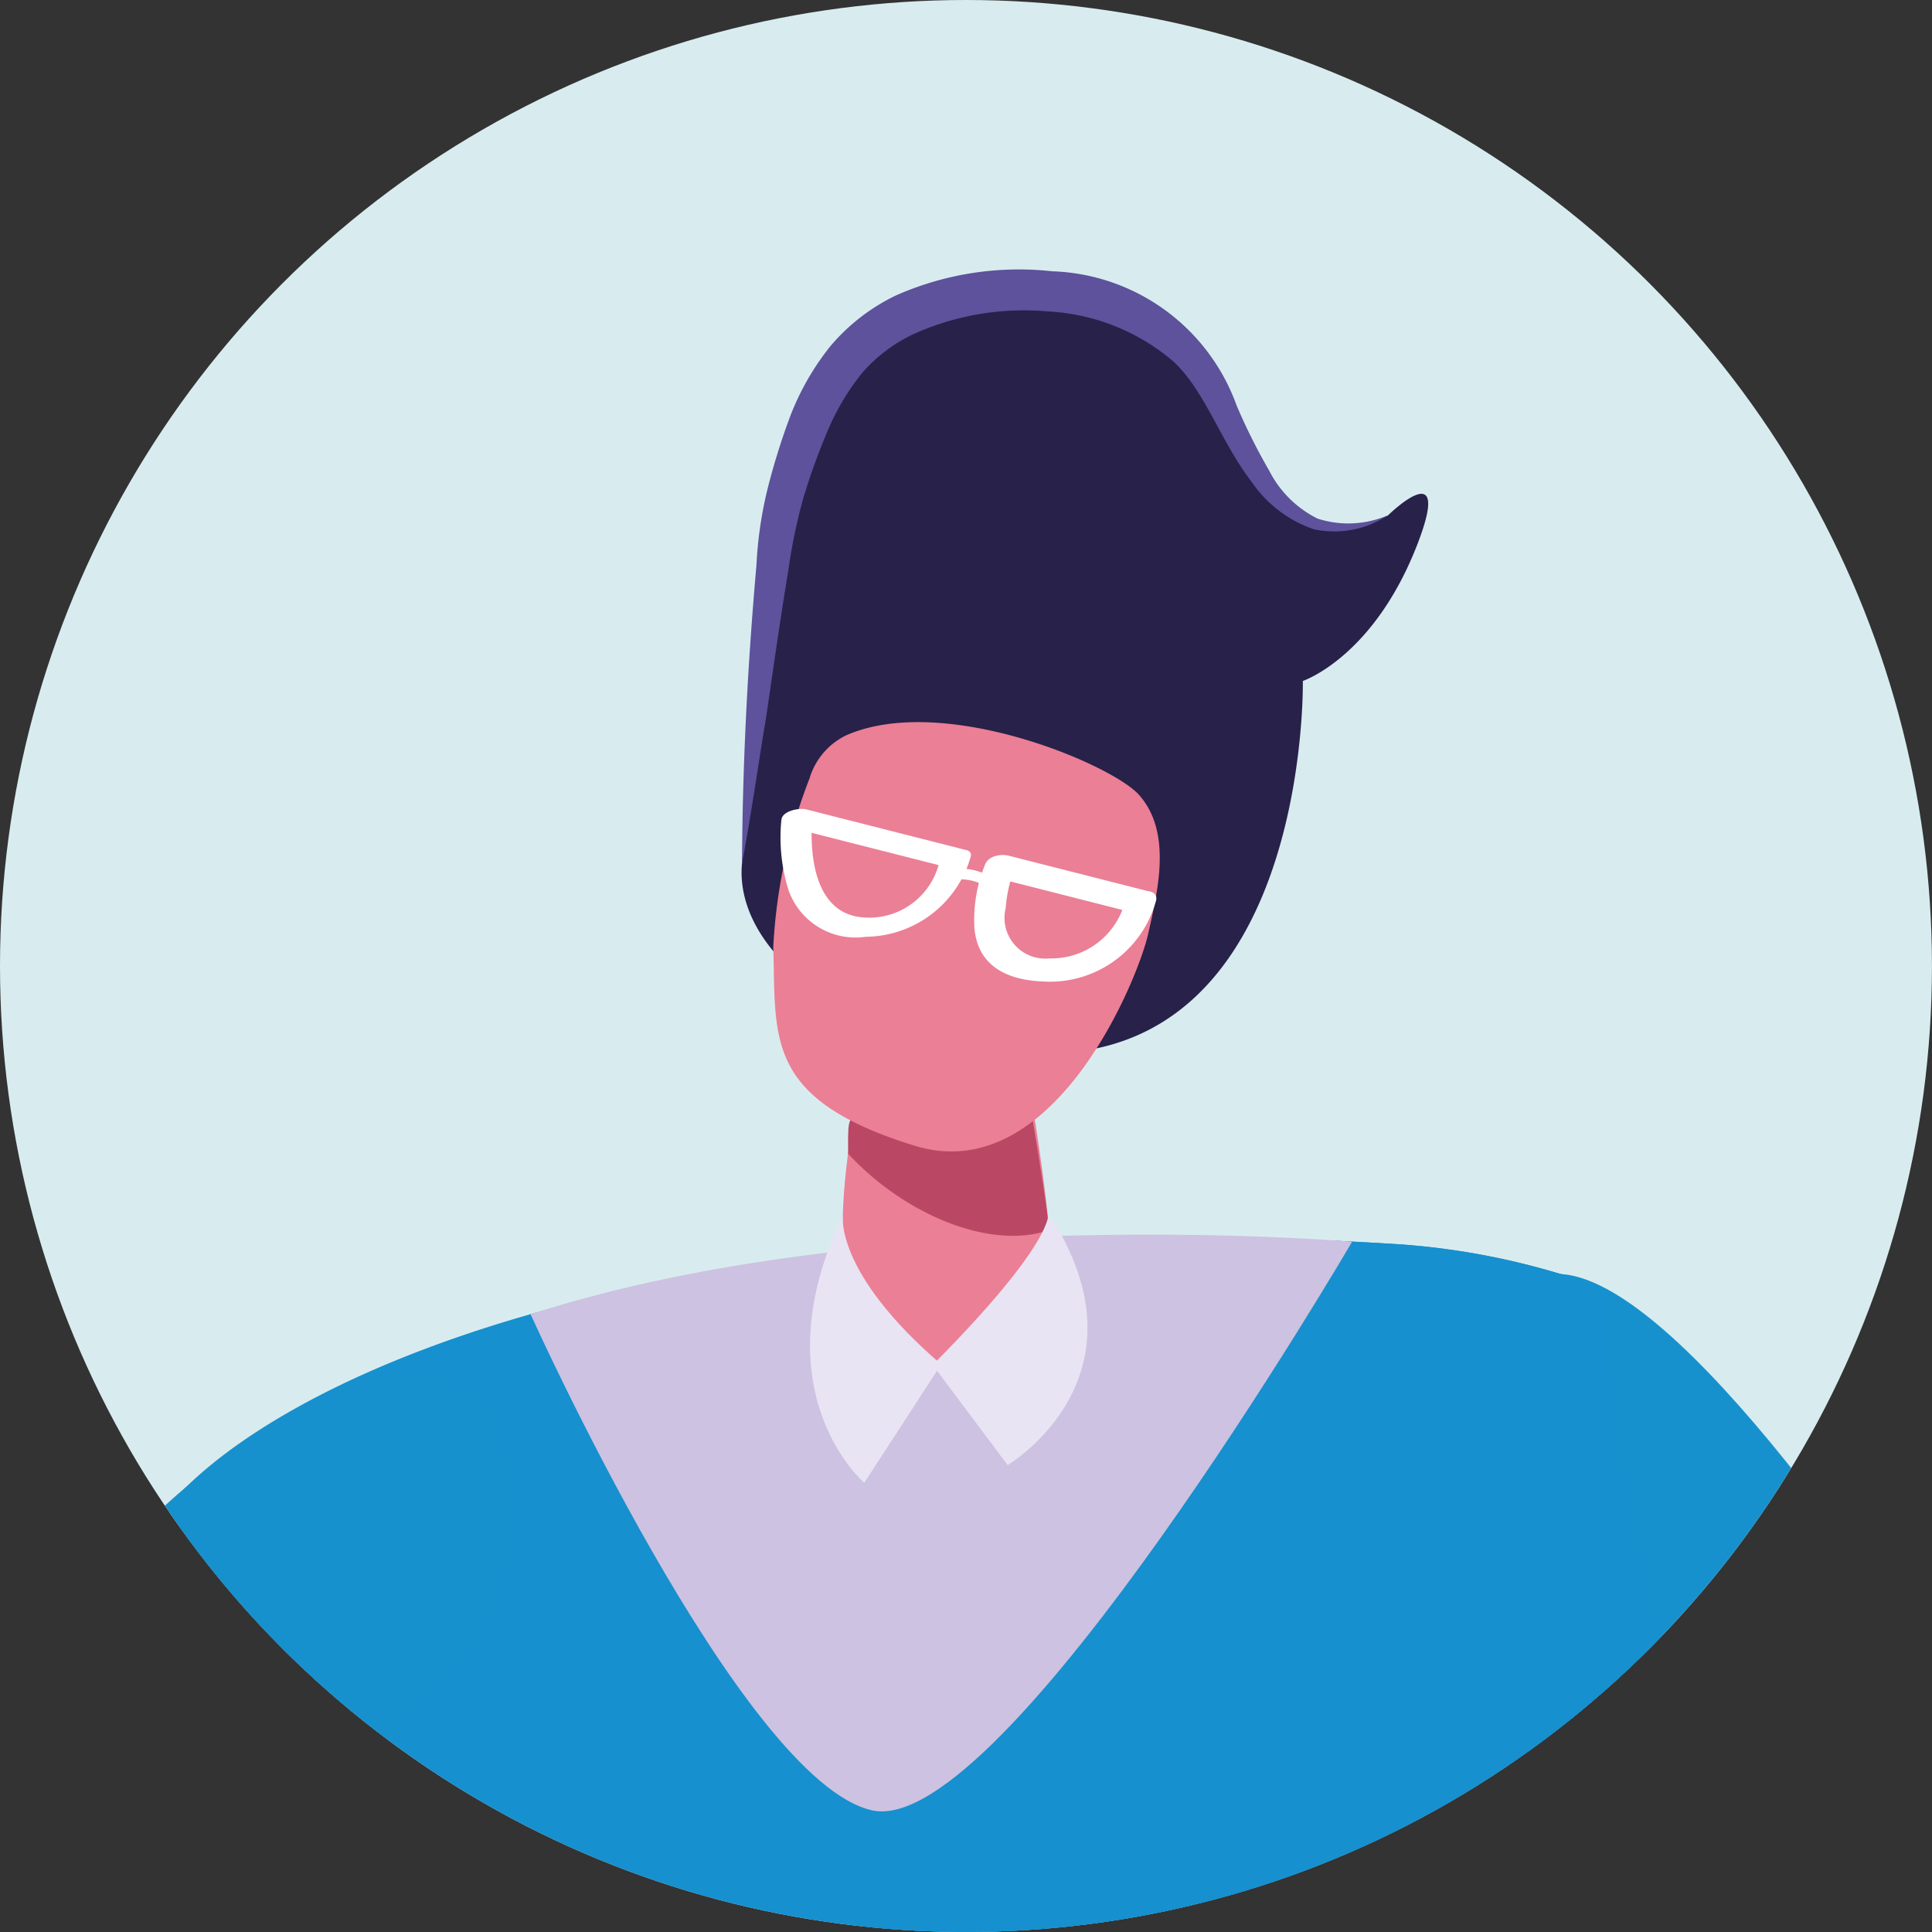 <svg xmlns="http://www.w3.org/2000/svg" width="42.303"
    height="42.303" viewBox="0 0 42.303 42.303">
    <rect x="0" y="0" width="42.303" height="42.303" fill="#333333" stroke="none"/>
    <defs>
        <clipPath id="a">
            <circle cx="21.151" cy="21.151" r="21.151" fill="none" />
        </clipPath>
    </defs>
    <g transform="translate(-479.477 -228.165)">
        <g transform="translate(479.477 228.165)" clip-path="url(#a)">
            <rect width="66.718" height="56.217" transform="translate(-11.144 -5.784)"
                fill="#d8ecf0" />
            <g transform="translate(-23.026 5.905)">
                <g transform="translate(61.582 171.735)">
                    <g transform="translate(0 1.579)">
                        <path
                            d="M518.929,366.152c.416-2.441-2.995-1.766-4.975-2.317.6.357,1.192.87.275,1.157-1.342.419-4.317.067-5.219-.886a6.246,6.246,0,0,0-.341,2.443C508.7,367.443,518.639,367.855,518.929,366.152Z"
                            transform="translate(-508.664 -363.835)" fill="#28214a" />
                    </g>
                    <g transform="translate(0.347)">
                        <path
                            d="M514.145,365.376c.917-.287.322-.8-.275-1.157-1.229-.341-2.259-.577-2.489-.672a1.435,1.435,0,0,1-.781-.793l-.621-.114s-.964,1.635-1.054,1.849C509.828,365.443,512.8,365.794,514.145,365.376Z"
                            transform="translate(-508.926 -362.64)" fill="#eb7f95" />
                    </g>
                </g>
                <g transform="translate(16.588 171.304)">
                    <g transform="translate(0 1.58)">
                        <path
                            d="M474.639,365.826c-.417-2.441,2.993-1.766,4.973-2.316-.6.355-1.19.869-.273,1.156,1.341.419,4.316.067,5.218-.886a6.222,6.222,0,0,1,.341,2.443C484.864,367.116,474.928,367.528,474.639,365.826Z"
                            transform="translate(-474.603 -363.51)" fill="#28214a" />
                    </g>
                    <g transform="translate(4.261)">
                        <path
                            d="M478.3,365.05c-.917-.287-.324-.8.273-1.156,1.229-.342,2.259-.579,2.489-.674a1.44,1.44,0,0,0,.782-.793l.62-.114s.964,1.635,1.054,1.849C482.619,365.117,479.644,365.468,478.3,365.05Z"
                            transform="translate(-477.829 -362.314)" fill="#eb7f95" />
                    </g>
                </g>
                <g transform="translate(21.356 57.093)">
                    <path
                        d="M513.98,279.13a88.56,88.56,0,0,1,6.775,13.663c4.412,11.9,1.877,84.617.152,97.348-.233,1.717-4.329,0-4.424-2.137-.6-13.42-15.7-81.316-15.7-81.316l-17.969,84.134h-4.218s-2.742-81.144,6.456-114.835C489.033,275.143,507.8,278.632,513.98,279.13Z"
                        transform="translate(-478.212 -275.855)" fill="#ffbd33" />
                </g>
                <g transform="translate(42.64 58.076)">
                    <path
                        d="M509.918,276.611c.028.3,4.248,8.823,6.542,16.638,4.106,13.995,1,83.922-.724,96.653-.123.915-1.345.856-2.473.276-.483-.248,2.036-25.706-4.355-56.355-2.4-11.527-5.892-24.827-8.158-33.939-3.131-12.586-7.874-20.749-6-20.685C500.013,279.378,507.118,276.386,509.918,276.611Z"
                        transform="translate(-494.325 -276.599)" fill="#f48323" />
                </g>
                <g transform="translate(26.644 21.177)">
                    <path
                        d="M482.49,254.33c2.594-2.746,10.815-6.469,26.606-5.51a15.99,15.99,0,0,1,4.715,1.016c-.309,5.294,2.672,11.849,2.672,11.849a52.158,52.158,0,0,0-2.008,11.066c-.375,4.513-.005,14.316-.005,14.316s-10.334,2.305-15.432,2.868c-4.186.462-15.8-1.219-16.231-3.693-.856-4.913-.6-10.4-.355-17.589C482.738,260.26,482.49,254.33,482.49,254.33Z"
                        transform="translate(-482.215 -248.666)" fill="#1690ce" />
                </g>
                <g transform="translate(68.113 46.742)">
                    <path
                        d="M525.274,289.8c-2.069-2.2-11.666-16.33-11.666-16.33s1.752-6.9,4.589-5.172c3.131,1.91,6.848,5.013,11.177,8.276,2.528,1.906,3.954,6.091,4.693,9.169a3.814,3.814,0,0,1-3,4.643C528.885,290.794,526.353,290.945,525.274,289.8Z"
                        transform="translate(-513.608 -268.019)" fill="#e23632" />
                </g>
                <g transform="translate(51.288 21.984)">
                    <path
                        d="M518.556,280.745s-8.77-12.988-10.716-17.153c-.847-1.811-2.058-4.194-6.423-9.7-1.333-1.683-.443-3.646,5.061-4.593,4.4-.756,17.088,22.454,18.338,26.71C526.124,280.464,518.556,280.745,518.556,280.745Z"
                        transform="translate(-500.871 -249.277)" fill="#1791cd" />
                </g>
                <g transform="translate(41.664 21.177)">
                    <path
                        d="M495.759,248.831s2.057-.122,3.156-.147c2.016-.046,4.19-.007,6.531.136a15.989,15.989,0,0,1,4.715,1.016c-.309,5.294,2.672,11.849,2.672,11.849a52.148,52.148,0,0,0-2.008,11.066c-.375,4.512-.005,14.316-.005,14.316s-6.254,1.985-8.395,2.369c-1.729.309-7.612.546-7.612.546s.353-2.811-.888-13.246C492.559,265.25,495.759,248.831,495.759,248.831Z"
                        transform="translate(-493.586 -248.666)" fill="#1690ce" />
                </g>
                <g transform="translate(0 46.727)">
                    <path
                        d="M471.486,290.93c1.616-2.548,8.366-18.24,8.366-18.24s-3.025-6.448-5.485-4.21c-2.713,2.468-5.777,6.218-9.409,10.24-2.444,2.705-2.88,8.1-2.911,11.232a2.6,2.6,0,0,0,2.472,2.618C466.942,292.687,470.458,292.552,471.486,290.93Z"
                        transform="translate(-462.046 -268.008)" fill="#e44740" />
                </g>
                <g transform="translate(8.995 24.14)">
                    <path
                        d="M476.329,281.257s7.616-10.946,9.81-14.985c.955-1.758,2.309-4.062,7-9.3,1.432-1.6,1.823-7.91-3.231-5.536-7.453,3.5-16.692,21.01-20.462,25.281C466.369,280.2,476.329,281.257,476.329,281.257Z"
                        transform="translate(-468.855 -250.909)" fill="#1791cd" />
                </g>
                <g transform="translate(2.127 50.905)">
                    <rect width="84.113" height="50.127" rx="2.063" fill="#cdc2e1" />
                    <g transform="translate(57.551 33.053)">
                        <path
                            d="M521.461,303.312a7.119,7.119,0,1,1-7.12-7.12A7.12,7.12,0,0,1,521.461,303.312Z"
                            transform="translate(-507.222 -296.192)" fill="#b0a2cf" />
                    </g>
                    <g transform="translate(65.986 33.053)">
                        <path
                            d="M527.847,303.312a7.119,7.119,0,1,1-7.119-7.12A7.119,7.119,0,0,1,527.847,303.312Z"
                            transform="translate(-513.608 -296.192)" fill="#5d529b" />
                    </g>
                    <g transform="translate(4.331 42.703)">
                        <rect width="24.949" height="3.516" fill="#e8e4f3" />
                    </g>
                    <g transform="translate(35.115 37.304)">
                        <rect width="8.462" height="3.647" fill="#e8e4f3" />
                    </g>
                    <g transform="translate(4.331 26.478)">
                        <rect width="13.794" height="3.647" fill="#e8e4f3" />
                    </g>
                    <g transform="translate(24.518 26.478)">
                        <rect width="13.794" height="3.647" fill="#e8e4f3" />
                    </g>
                    <g transform="translate(44.705 26.478)">
                        <rect width="13.794" height="3.647" fill="#e8e4f3" />
                    </g>
                    <g transform="translate(64.892 26.478)">
                        <rect width="13.794" height="3.647" fill="#e8e4f3" />
                    </g>
                    <g transform="translate(46.333 37.304)">
                        <rect width="8.462" height="3.647" fill="#e8e4f3" />
                    </g>
                    <g transform="translate(0 8.888)">
                        <rect width="84.113" height="11.898" fill="#b0a2cf" />
                    </g>
                </g>
                <g transform="translate(82.373 66.002)">
                    <path
                        d="M528.783,283.987a4.118,4.118,0,0,1-.869,3.435,3.861,3.861,0,0,1-3.022.69c-.382-.272.124-.6.124-.6s-.594.122-.613-.3c-.012-.26,1.12-.923,1.761-1.634.394-.435.6-1.115.919-1.326,0,0-1.149.387-1.218.022s1.269-1.548,1.935-1.672C528.248,282.521,528.728,283.528,528.783,283.987Z"
                        transform="translate(-524.403 -282.599)" fill="#eb7f95" />
                    <g transform="translate(1.138 3.353)">
                        <path
                            d="M526.342,286.763s-1.649,1.272-.868,1.2,3.02-1.56,2.884-2.579S526.342,286.763,526.342,286.763Z"
                            transform="translate(-525.264 -285.137)" fill="#eb7f95" />
                    </g>
                    <g transform="translate(3.068 2.68)">
                        <path
                            d="M527.035,286.525a4.968,4.968,0,0,0-.291,1.852c.111.713,1.555-2.371,1.291-3.483S527.035,286.525,527.035,286.525Z"
                            transform="translate(-526.725 -284.628)" fill="#eb7f95" />
                    </g>
                </g>
                <g transform="translate(0.989 68.42)">
                    <g transform="translate(0.039)">
                        <path
                            d="M462.931,285.759a4.128,4.128,0,0,0,.661,3.482,3.859,3.859,0,0,0,2.976.871c.4-.248-.088-.606-.088-.606s.585.157.63-.259c.028-.259-1.062-.991-1.659-1.737-.366-.458-.528-1.149-.836-1.379,0,0,1.123.454,1.213.1s-1.173-1.624-1.83-1.787C463.555,284.328,463.016,285.3,462.931,285.759Z"
                            transform="translate(-462.823 -284.43)" fill="#eb7f95" />
                    </g>
                    <g transform="translate(0.149 3.313)">
                        <path
                            d="M464.85,288.67s1.568,1.369.793,1.255-2.919-1.741-2.723-2.748S464.85,288.67,464.85,288.67Z"
                            transform="translate(-462.907 -286.938)" fill="#eb7f95" />
                    </g>
                    <g transform="translate(0 2.631)">
                        <path
                            d="M463.75,288.364a4.956,4.956,0,0,1,.177,1.867c-.155.705-1.408-2.462-1.078-3.555S463.75,288.364,463.75,288.364Z"
                            transform="translate(-462.794 -286.421)" fill="#eb7f95" />
                    </g>
                </g>
                <g transform="translate(34.643 21.127)">
                    <path
                        d="M488.271,250.372s4.612,10.236,7.482,10.864,10.507-12.452,10.507-12.452S495.949,247.895,488.271,250.372Z"
                        transform="translate(-488.271 -248.628)" fill="#cdc2e1" />
                </g>
                <g transform="translate(45.403 18.313)">
                    <path d="M496.416,246.5Z" transform="translate(-496.416 -246.498)"
                        fill="#28214a" />
                </g>
                <g transform="translate(41.474 16.568)">
                    <g transform="translate(0 0.213)">
                        <path
                            d="M497.355,245.449s1.092,5.684.506,6.3-2.716,1.38-3.914-.069.115-6.341.115-6.341Z"
                            transform="translate(-493.442 -245.338)" fill="#eb7f95" />
                    </g>
                    <g transform="translate(0.119)">
                        <path
                            d="M497.937,249.638c-1.272.445-3.16-.328-4.4-1.672-.013-1.03.042-.433.21-1.293l3.481-1.5C497.36,245.993,497.849,248.689,497.937,249.638Z"
                            transform="translate(-493.533 -245.177)" fill="#ba4865" />
                    </g>
                </g>
                <g transform="translate(40.762 20.709)">
                    <path
                        d="M493.623,248.312s-.189,1.247,2.152,3.26l-1.684,2.594S491.765,252.176,493.623,248.312Z"
                        transform="translate(-492.903 -248.312)" fill="#e8e4f3" />
                </g>
                <g transform="translate(43.447 20.662)">
                    <path
                        d="M497.47,248.276s.144.625-2.534,3.32l1.643,2.193S499.825,251.858,497.47,248.276Z"
                        transform="translate(-494.936 -248.276)" fill="#e8e4f3" />
                </g>
                <g transform="translate(39.264 0.444)">
                    <path
                        d="M491.778,245.526c.009-.1.639-7.057.9-7.913a8.214,8.214,0,0,1,1.5-3.252c1.613-1.811,5.888-1.972,7.577.239.91,1.193,1.584,4.565,4.166,3.308,0,0,1.421-1.395.655.606-.959,2.5-2.518,3.018-2.518,3.018s.141,7.824-5.291,8.148C494.888,249.91,491.57,247.751,491.778,245.526Z"
                        transform="translate(-491.769 -232.971)" fill="#28214a" />
                </g>
                <g transform="translate(39.932 9.902)">
                    <path
                        d="M492.3,245.07a11.824,11.824,0,0,1,.794-3.7,1.534,1.534,0,0,1,.8-.944c2.115-.934,5.808.626,6.412,1.3.732.818.416,2.1.2,3.059s-2.061,5.561-5.11,4.626C492.081,248.388,492.368,247.038,492.3,245.07Z"
                        transform="translate(-492.275 -240.131)" fill="#eb7f95" />
                </g>
                <g transform="translate(39.273)">
                    <path
                        d="M491.776,245.634c.011-2.182.124-4.351.316-6.527a8.787,8.787,0,0,1,.244-1.675,14.916,14.916,0,0,1,.5-1.6,5.742,5.742,0,0,1,.873-1.52,4.332,4.332,0,0,1,1.435-1.112,6.652,6.652,0,0,1,3.424-.53,4.447,4.447,0,0,1,4.036,2.933,12.857,12.857,0,0,0,.713,1.428,2.374,2.374,0,0,0,1.063,1.055,2.194,2.194,0,0,0,1.538-.073,2.13,2.13,0,0,1-1.617.307,2.7,2.7,0,0,1-1.361-1.032c-.687-.889-1.032-2.024-1.737-2.659a4.59,4.59,0,0,0-2.723-1.079,5.887,5.887,0,0,0-2.937.49,3.411,3.411,0,0,0-1.132.851,5.244,5.244,0,0,0-.764,1.283,14.034,14.034,0,0,0-.536,1.49,12.084,12.084,0,0,0-.317,1.531c-.177,1.065-.328,2.141-.486,3.217C492.129,243.484,491.979,244.561,491.776,245.634Z"
                        transform="translate(-491.776 -232.635)" fill="#5d529b" />
                </g>
                <g transform="translate(40.119 11.807)">
                    <path
                        d="M496.445,242.465l-3.47-.882c-.147-.037-.527.03-.543.233a3.852,3.852,0,0,0,.164,1.557,1.556,1.556,0,0,0,1.682,1,2.414,2.414,0,0,0,2.3-1.756c.07-.263-.612-.168-.678.077a1.577,1.577,0,0,1-1.82,1.236c-.942-.184-1.033-1.4-.972-2.2l-.543.232,3.47.882C496.271,242.913,496.833,242.564,496.445,242.465Z"
                        transform="translate(-492.416 -241.573)" fill="#fff" />
                </g>
                <g transform="translate(44.353 12.816)">
                    <path
                        d="M499.458,243.135l-3.074-.782c-.17-.044-.443,0-.518.189a3.192,3.192,0,0,0-.235,1.4c.078.842.732,1.135,1.507,1.165a2.408,2.408,0,0,0,2.469-1.768c.083-.329-.608-.254-.686.049a1.666,1.666,0,0,1-1.642,1.213.893.893,0,0,1-.964-1.1,3.075,3.075,0,0,1,.2-.882l-.518.19,3.074.782C499.367,243.671,499.868,243.239,499.458,243.135Z"
                        transform="translate(-495.622 -242.337)" fill="#fff" />
                </g>
                <g transform="translate(43.776 13.118)">
                    <path
                        d="M496.176,243.064a1.079,1.079,0,0,0-.943-.244l-.048-.227a1.291,1.291,0,0,1,1.172.324Z"
                        transform="translate(-495.185 -242.565)" fill="#fff" />
                </g>
            </g>
            <g transform="translate(-65.42 48.96)">
                <g transform="translate(61.581 171.734)">
                    <g transform="translate(0 1.58)">
                        <path
                            d="M486.835,398.745c.416-2.441-2.993-1.766-4.974-2.317.6.355,1.19.871.273,1.157-1.341.419-4.316.066-5.218-.888a6.253,6.253,0,0,0-.342,2.444C476.61,400.036,486.546,400.448,486.835,398.745Z"
                            transform="translate(-476.57 -396.428)" fill="#28214a" />
                    </g>
                    <g transform="translate(0.347)">
                        <path
                            d="M482.051,397.969c.917-.287.324-.8-.273-1.157-1.229-.341-2.259-.577-2.489-.674a1.436,1.436,0,0,1-.782-.793l-.62-.114s-.964,1.637-1.054,1.849C477.735,398.035,480.71,398.388,482.051,397.969Z"
                            transform="translate(-476.833 -395.232)" fill="#eb7f95" />
                    </g>
                </g>
                <g transform="translate(16.587 171.303)">
                    <g transform="translate(0 1.58)">
                        <path
                            d="M442.544,398.419c-.416-2.441,2.993-1.766,4.975-2.317-.6.355-1.192.871-.275,1.157,1.342.419,4.317.066,5.219-.888a6.254,6.254,0,0,1,.341,2.444C452.772,399.71,442.835,400.122,442.544,398.419Z"
                            transform="translate(-442.51 -396.102)" fill="#28214a" />
                    </g>
                    <g transform="translate(4.261)">
                        <path
                            d="M446.209,397.643c-.917-.287-.322-.8.275-1.157,1.229-.341,2.259-.577,2.489-.674a1.431,1.431,0,0,0,.781-.793l.621-.114s.964,1.637,1.054,1.849C450.526,397.709,447.551,398.062,446.209,397.643Z"
                            transform="translate(-445.736 -394.906)" fill="#eb7f95" />
                    </g>
                </g>
                <g transform="translate(21.356 57.093)">
                    <path
                        d="M481.887,311.723a88.4,88.4,0,0,1,6.774,13.663c4.413,11.9,1.878,84.617.153,97.348-.232,1.717-4.329,0-4.424-2.137-.6-13.42-15.7-81.316-15.7-81.316L450.72,423.414H446.5s-2.742-81.144,6.456-114.835C456.94,307.736,475.71,311.225,481.887,311.723Z"
                        transform="translate(-446.119 -308.448)" fill="#ffbd33" />
                </g>
                <g transform="translate(42.64 58.076)">
                    <path
                        d="M477.825,309.2c.028.3,4.248,8.823,6.54,16.638,4.107,13.995,1,83.922-.723,96.653-.124.914-1.345.855-2.473.276-.485-.248,2.036-25.708-4.355-56.355-2.4-11.527-5.892-24.828-8.158-33.94-3.131-12.586-7.874-20.749-6-20.684C467.92,311.971,475.025,308.978,477.825,309.2Z"
                        transform="translate(-462.232 -309.192)" fill="#f48323" />
                </g>
                <g transform="translate(26.643 21.177)">
                    <path
                        d="M450.4,286.923c2.6-2.746,10.816-6.469,26.607-5.51a15.989,15.989,0,0,1,4.715,1.016c-.309,5.293,2.672,11.849,2.672,11.849a52.166,52.166,0,0,0-2.009,11.066c-.374,4.511,0,14.316,0,14.316s-10.334,2.3-15.432,2.867c-4.188.462-15.8-1.219-16.231-3.693-.857-4.911-.6-10.4-.355-17.588C450.645,292.852,450.4,286.923,450.4,286.923Z"
                        transform="translate(-450.122 -281.259)" fill="#e44740" />
                </g>
                <g transform="translate(68.113 46.742)">
                    <path
                        d="M493.181,322.392c-2.069-2.2-11.666-16.33-11.666-16.33s1.752-6.9,4.589-5.172c3.131,1.91,6.848,5.013,11.176,8.276,2.53,1.906,3.955,6.09,4.693,9.169a3.812,3.812,0,0,1-3,4.643C496.792,323.386,494.259,323.538,493.181,322.392Z"
                        transform="translate(-481.515 -300.612)" fill="#e23632" />
                </g>
                <g transform="translate(51.288 21.984)">
                    <path
                        d="M486.462,313.338s-8.769-12.988-10.715-17.153c-.847-1.812-2.059-4.194-6.423-9.705-1.333-1.682-.443-3.646,5.061-4.592,4.4-.756,17.088,22.453,18.337,26.71C494.031,313.057,486.462,313.338,486.462,313.338Z"
                        transform="translate(-468.778 -281.87)" fill="#e23632" />
                </g>
                <g transform="translate(41.664 21.177)">
                    <path
                        d="M463.666,281.423s2.057-.122,3.156-.145c2.015-.046,4.19-.007,6.531.136a15.989,15.989,0,0,1,4.715,1.016c-.309,5.293,2.672,11.849,2.672,11.849a52.158,52.158,0,0,0-2.009,11.066c-.374,4.511,0,14.316,0,14.316s-6.254,1.985-8.395,2.367c-1.729.309-7.612.547-7.612.547s.351-2.812-.888-13.247C460.467,297.841,463.666,281.423,463.666,281.423Z"
                        transform="translate(-461.493 -281.259)" fill="#e23632" />
                </g>
                <g transform="translate(0 46.726)">
                    <path
                        d="M439.393,323.523c1.616-2.548,8.365-18.24,8.365-18.24s-3.025-6.448-5.483-4.211c-2.713,2.468-5.777,6.218-9.409,10.242-2.444,2.705-2.88,8.1-2.911,11.232a2.6,2.6,0,0,0,2.472,2.618C434.847,325.28,438.365,325.144,439.393,323.523Z"
                        transform="translate(-429.953 -300.6)" fill="#e44740" />
                </g>
                <g transform="translate(8.994 24.14)">
                    <path
                        d="M444.236,313.849s7.615-10.944,9.81-14.984c.955-1.758,2.309-4.063,7-9.3,1.432-1.6,1.823-7.91-3.231-5.538-7.453,3.5-16.692,21.012-20.462,25.281C434.275,312.794,444.236,313.849,444.236,313.849Z"
                        transform="translate(-436.761 -283.502)" fill="#e44740" />
                </g>
                <g transform="translate(2.126 50.905)">
                    <rect width="84.113" height="50.127" rx="2.063" fill="#cdc2e1" />
                    <g transform="translate(57.551 33.053)">
                        <path
                            d="M489.368,335.9a7.119,7.119,0,1,1-7.12-7.119A7.12,7.12,0,0,1,489.368,335.9Z"
                            transform="translate(-475.129 -328.785)" fill="#b0a2cf" />
                    </g>
                    <g transform="translate(65.987 33.053)">
                        <path
                            d="M495.754,335.9a7.119,7.119,0,1,1-7.12-7.119A7.12,7.12,0,0,1,495.754,335.9Z"
                            transform="translate(-481.515 -328.785)" fill="#5d529b" />
                    </g>
                    <g transform="translate(4.331 42.703)">
                        <rect width="24.949" height="3.516" fill="#e8e4f3" />
                    </g>
                    <g transform="translate(35.115 37.304)">
                        <rect width="8.462" height="3.647" fill="#e8e4f3" />
                    </g>
                    <g transform="translate(4.331 26.478)">
                        <rect width="13.794" height="3.647" fill="#e8e4f3" />
                    </g>
                    <g transform="translate(24.518 26.478)">
                        <rect width="13.794" height="3.647" fill="#e8e4f3" />
                    </g>
                    <g transform="translate(44.705 26.478)">
                        <rect width="13.794" height="3.647" fill="#e8e4f3" />
                    </g>
                    <g transform="translate(64.892 26.478)">
                        <rect width="13.794" height="3.647" fill="#e8e4f3" />
                    </g>
                    <g transform="translate(46.333 37.304)">
                        <rect width="8.462" height="3.647" fill="#e8e4f3" />
                    </g>
                    <g transform="translate(0 8.888)">
                        <rect width="84.113" height="11.898" fill="#b0a2cf" />
                    </g>
                </g>
                <g transform="translate(82.373 66.002)">
                    <path
                        d="M496.69,316.58a4.122,4.122,0,0,1-.869,3.435,3.861,3.861,0,0,1-3.022.69c-.382-.272.124-.6.124-.6s-.594.121-.613-.3c-.012-.26,1.12-.925,1.761-1.634.392-.436.6-1.115.918-1.326,0,0-1.148.386-1.217.022s1.269-1.549,1.935-1.672C496.155,315.114,496.635,316.12,496.69,316.58Z"
                        transform="translate(-492.31 -315.192)" fill="#eb7f95" />
                    <g transform="translate(1.138 3.353)">
                        <path
                            d="M494.249,319.356s-1.649,1.272-.868,1.2,3.02-1.561,2.884-2.579S494.249,319.356,494.249,319.356Z"
                            transform="translate(-493.171 -317.73)" fill="#eb7f95" />
                    </g>
                    <g transform="translate(3.067 2.68)">
                        <path
                            d="M494.941,319.118a4.941,4.941,0,0,0-.289,1.852c.111.713,1.555-2.372,1.291-3.483S494.941,319.118,494.941,319.118Z"
                            transform="translate(-494.632 -317.221)" fill="#eb7f95" />
                    </g>
                </g>
                <g transform="translate(0.989 68.42)">
                    <g transform="translate(0.039)">
                        <path
                            d="M430.838,318.352a4.125,4.125,0,0,0,.66,3.481,3.86,3.86,0,0,0,2.975.872c.4-.248-.087-.606-.087-.606s.585.157.63-.26c.028-.258-1.062-.989-1.659-1.737-.366-.458-.528-1.148-.838-1.379,0,0,1.124.454,1.214.1s-1.173-1.622-1.83-1.786C431.462,316.921,430.923,317.9,430.838,318.352Z"
                            transform="translate(-430.73 -317.023)" fill="#eb7f95" />
                    </g>
                    <g transform="translate(0.148 3.313)">
                        <path
                            d="M432.756,321.263s1.569,1.368.794,1.255-2.921-1.741-2.724-2.749S432.756,321.263,432.756,321.263Z"
                            transform="translate(-430.813 -319.53)" fill="#eb7f95" />
                    </g>
                    <g transform="translate(0 2.63)">
                        <path
                            d="M431.657,320.957a4.953,4.953,0,0,1,.177,1.865c-.155.707-1.408-2.461-1.078-3.555S431.657,320.957,431.657,320.957Z"
                            transform="translate(-430.701 -319.013)" fill="#eb7f95" />
                    </g>
                </g>
                <g transform="translate(34.642 21.127)">
                    <path
                        d="M456.177,282.964s4.613,10.235,7.483,10.864,10.506-12.452,10.506-12.452S463.856,280.488,456.177,282.964Z"
                        transform="translate(-456.177 -281.221)" fill="#cdc2e1" />
                </g>
                <g transform="translate(45.403 18.312)">
                    <path d="M464.323,279.091Z" transform="translate(-464.323 -279.091)"
                        fill="#28214a" />
                </g>
                <g transform="translate(41.474 16.567)">
                    <g transform="translate(0 0.214)">
                        <path
                            d="M465.262,278.042s1.091,5.683.5,6.3-2.715,1.38-3.913-.069.115-6.341.115-6.341Z"
                            transform="translate(-461.349 -277.931)" fill="#eb7f95" />
                    </g>
                    <g transform="translate(0.119)">
                        <path
                            d="M465.844,282.231c-1.272.444-3.16-.329-4.4-1.674-.013-1.03.042-.433.21-1.293l3.481-1.5C465.267,278.587,465.756,281.283,465.844,282.231Z"
                            transform="translate(-461.44 -277.769)" fill="#ba4865" />
                    </g>
                </g>
                <g transform="translate(40.762 20.709)">
                    <path
                        d="M461.529,280.9s-.188,1.246,2.153,3.259L462,286.76S459.673,284.768,461.529,280.9Z"
                        transform="translate(-460.81 -280.905)" fill="#e8e4f3" />
                </g>
                <g transform="translate(43.447 20.662)">
                    <path
                        d="M465.377,280.869s.144.624-2.534,3.32l1.642,2.193S467.731,284.452,465.377,280.869Z"
                        transform="translate(-462.843 -280.869)" fill="#e8e4f3" />
                </g>
                <g transform="translate(39.264 0.445)">
                    <path
                        d="M459.685,278.117c.009-.1.639-7.055.9-7.911a8.2,8.2,0,0,1,1.5-3.252c1.614-1.811,5.889-1.972,7.578.239.91,1.192,1.583,4.564,4.166,3.306,0,0,1.42-1.394.655.606-.959,2.5-2.518,3.02-2.518,3.02s.141,7.824-5.291,8.147C462.795,282.5,459.475,280.343,459.685,278.117Z"
                        transform="translate(-459.676 -265.564)" fill="#28214a" />
                </g>
                <g transform="translate(39.932 9.902)">
                    <path
                        d="M460.2,277.663a11.837,11.837,0,0,1,.794-3.705,1.534,1.534,0,0,1,.8-.943c2.115-.935,5.808.626,6.412,1.3.732.818.416,2.1.2,3.059s-2.061,5.561-5.11,4.626C459.988,280.982,460.275,279.632,460.2,277.663Z"
                        transform="translate(-460.182 -272.724)" fill="#eb7f95" />
                </g>
                <g transform="translate(39.273)">
                    <path
                        d="M459.683,278.225c.011-2.181.124-4.35.316-6.527a8.783,8.783,0,0,1,.244-1.674,14.878,14.878,0,0,1,.5-1.6,5.771,5.771,0,0,1,.872-1.52,4.356,4.356,0,0,1,1.436-1.114,6.649,6.649,0,0,1,3.424-.528,5.067,5.067,0,0,1,3.144,1.453,5.01,5.01,0,0,1,.89,1.48,12.862,12.862,0,0,0,.715,1.428,2.375,2.375,0,0,0,1.062,1.054,2.19,2.19,0,0,0,1.539-.073,2.124,2.124,0,0,1-1.617.308,2.712,2.712,0,0,1-1.362-1.032c-.686-.889-1.03-2.024-1.737-2.659a4.593,4.593,0,0,0-2.721-1.081,5.888,5.888,0,0,0-2.937.491,3.425,3.425,0,0,0-1.132.849,5.323,5.323,0,0,0-.765,1.284,14.388,14.388,0,0,0-.535,1.489,11.915,11.915,0,0,0-.317,1.531c-.178,1.066-.329,2.143-.486,3.217C460.036,276.077,459.886,277.154,459.683,278.225Z"
                        transform="translate(-459.683 -265.228)" fill="#5d529b" />
                </g>
                <g transform="translate(40.119 11.807)">
                    <path
                        d="M464.352,275.058l-3.47-.882c-.147-.037-.527.03-.543.232a3.851,3.851,0,0,0,.164,1.557,1.556,1.556,0,0,0,1.682,1,2.414,2.414,0,0,0,2.3-1.756c.07-.263-.612-.169-.678.077a1.577,1.577,0,0,1-1.82,1.236c-.942-.184-1.034-1.406-.972-2.2l-.543.233,3.47.882C464.176,275.506,464.74,275.157,464.352,275.058Z"
                        transform="translate(-460.323 -274.166)" fill="#fff" />
                </g>
                <g transform="translate(44.353 12.815)">
                    <path
                        d="M467.365,275.727l-3.074-.782c-.17-.042-.444,0-.518.19a3.19,3.19,0,0,0-.235,1.4c.078.841.732,1.133,1.507,1.165a2.408,2.408,0,0,0,2.468-1.767c.085-.329-.608-.254-.684.049a1.666,1.666,0,0,1-1.643,1.213.893.893,0,0,1-.963-1.1,3.035,3.035,0,0,1,.2-.882l-.518.19,3.074.782C467.273,276.264,467.775,275.831,467.365,275.727Z"
                        transform="translate(-463.529 -274.929)" fill="#fff" />
                </g>
                <g transform="translate(43.776 13.118)">
                    <path
                        d="M464.083,275.656a1.081,1.081,0,0,0-.943-.243l-.048-.227a1.284,1.284,0,0,1,1.17.324Z"
                        transform="translate(-463.092 -275.158)" fill="#fff" />
                </g>
            </g>
            <circle cx="21.151" cy="21.151" r="21.151" transform="translate(-42.395 43.055)"
                fill="none" />
        </g>
    </g>
</svg>